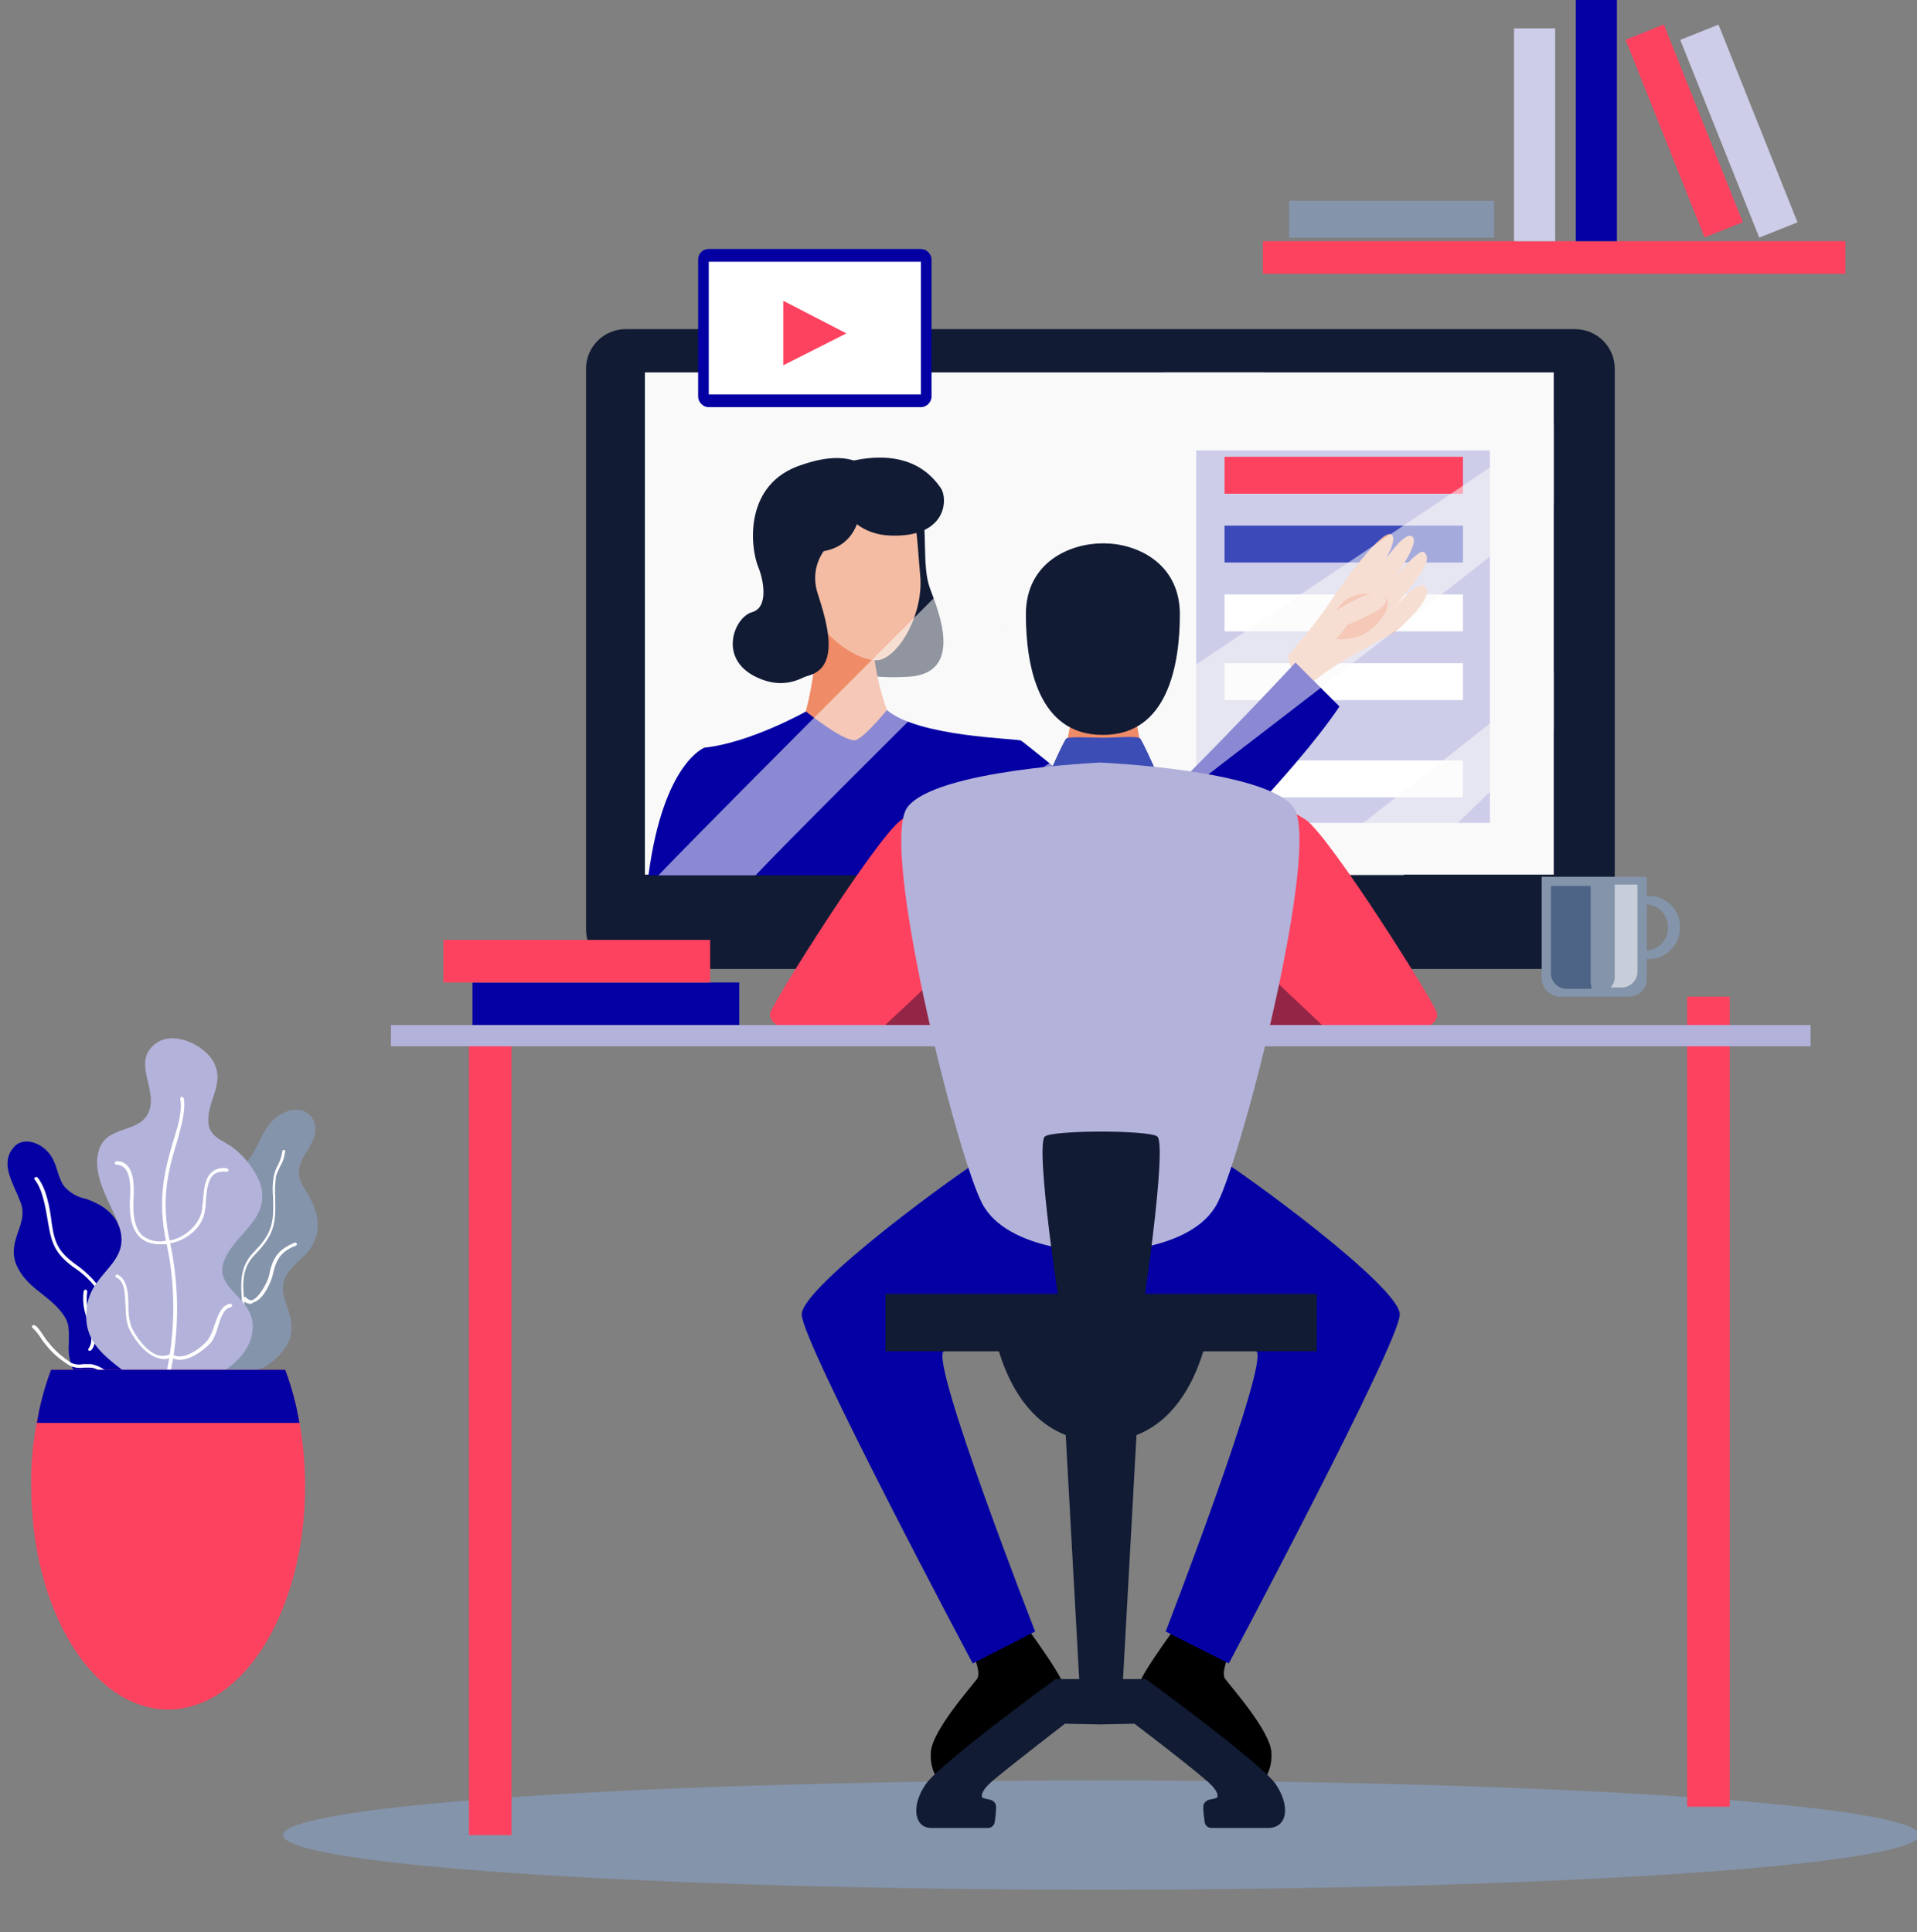 <?xml version="1.0" encoding="utf-8"?>
<!-- Generator: Adobe Illustrator 25.2.0, SVG Export Plug-In . SVG Version: 6.00 Build 0)  -->
<svg version="1.1" id="Layer_1" xmlns="http://www.w3.org/2000/svg" xmlns:xlink="http://www.w3.org/1999/xlink" x="0px" y="0px"
	 viewBox="0 0 270.2 272.4" style="enable-background:new 0 0 270.2 272.4;" xml:space="preserve">
<rect x="0" y="0" width="270.2" height="272.4" fill="#808080" stroke="none"/>
<style type="text/css">
	.st0{fill:#8494AB;}
	.st1{fill:#111B34;}
	.st2{fill:#F9F9F9;}
	.st3{fill:#CECDE9;}
	.st4{fill:#FD425F;}
	.st5{fill:#3C49B9;}
	.st6{fill:#FFFFFF;}
	.st7{fill:#EF8B67;}
	.st8{fill:#F4BCA3;}
	.st9{fill:#0400A3;}
	.st10{opacity:0.55;fill:#F9F9F9;enable-background:new    ;}
	.st11{fill:#932646;}
	.st12{fill:#B3B2DA;}
	.st13{fill:#3C4DB5;}
	.st14{fill:#4D6486;}
	.st15{fill:#C8CED9;}
</style>
<ellipse class="st0" cx="155.2" cy="258.7" rx="115.3" ry="7.7"/>
<path class="st1" d="M88.2,46.4H222c3.1,0,5.6,2.5,5.6,5.6v79c0,3.1-2.5,5.6-5.6,5.6H88.2c-3.1,0-5.6-2.5-5.6-5.6V52
	C82.6,48.9,85.1,46.4,88.2,46.4z"/>
<rect x="90.9" y="52.5" class="st2" width="128.1" height="70.8"/>
<rect x="168.6" y="63.5" class="st3" width="41.4" height="52.5"/>
<rect x="172.6" y="64.4" class="st4" width="33.6" height="5.2"/>
<rect x="172.6" y="74.1" class="st5" width="33.6" height="5.2"/>
<rect x="172.6" y="83.8" class="st6" width="33.6" height="5.2"/>
<rect x="172.6" y="93.5" class="st6" width="33.6" height="5.2"/>
<rect x="172.6" y="107.2" class="st6" width="33.6" height="5.2"/>
<path class="st1" d="M122,65.9c0,0,6.8,0,7.8,4.5s0.1,9.4,1.3,12.6s4.8,11.9-3,12.4s-9.1-1.7-11-1.8s-4.8,4.5-10.4,1.9
	s-3.2-8.5-0.7-9.2s1.5-4.9,0.9-6.3c-1.2-2.9-2.1-11.9,6.2-14.5C119.8,63.2,122,65.9,122,65.9z"/>
<path class="st7" d="M115.5,86.1c-0.5,6-0.9,13.1-3.4,18.1c0.3,2.4,1.6,7.1,7.9,6.9c5.3-0.1,6.9-3.5,7.3-5.9
	c-2.6-4.8-4.1-10-4.3-15.4C120.5,89.8,117.2,87.3,115.5,86.1z"/>
<path class="st8" d="M117.2,68.2c0,0,8.6,0.4,10.3,2.2c1.8,1.8,1.7,5.4,2.2,10.7s-2.8,11.1-5.6,11.9s-10.7-4.2-11.8-12.3
	S113.9,67.9,117.2,68.2z"/>
<path class="st8" d="M181.6,92.3c2.1-2.3,4-4.7,5.8-7.3c1.6-2.5,7.6-10.8,8.8-9.6s-3.9,8.2-3.9,8.2s5-8.9,6.7-8s-4.6,8.8-4.6,8.8
	s5.4-7.6,6.4-6.5s-0.2,2.7-4.6,8.2c0,0,3.8-4.8,4.8-3.3s-3.4,5.7-5,6.6s-9.1,4.9-11.1,6.9C184.9,96.6,181.3,94.7,181.6,92.3z"/>
<path class="st7" d="M195.6,84.7c-0.4-1.1-2.2-1-3.3-1c-1.3,0.1-2.5,0.6-3.4,1.6c-0.4,0.6-0.8,1.1-1.3,1.6c-0.9,1-0.3,1.8,0,2.9
	c0.1,0.3,2.2,0.6,4.2-0.2c1.3-0.6,2.4-1.6,3.2-2.8C195.4,86.2,195.6,85.5,195.6,84.7z"/>
<path class="st8" d="M188.5,86c0,0,4.8-3.2,6.3-2.2s0.2,2.2-4.9,4.3c0,0-1.6,2.5-2.8,2.7c-1-1.7-0.4-3.8,1.3-4.8
	C188.5,86.1,188.5,86.1,188.5,86z"/>
<path class="st1" d="M121.1,66.2c0,0,2.4,10.2-5,11.5c-1.2,1.7-1.5,3.8-0.9,5.8c1,3.2,3.4,10-0.8,11.6s-7.4-1-5.7-7.6
	s1.7-10.3,2.8-15.1S114.5,64,121.1,66.2z"/>
<path class="st1" d="M116.9,65.9c0,0,0.5,9.3,8.6,9.6s8.1-5.3,7.1-6.7S127.9,62,116.9,65.9z"/>
<path class="st9" d="M125,100.1c0,0-2.9,3.6-4.3,4.2s-7.1-4-7.1-4s-7.8,4.4-14.3,5.1c0,0-5.8,2.1-7.9,18h51.8c0,0-0.4-3.3,0-3.3
	s2.9,3.3,6.9,3.3h17.6c0,0,14.5-14,21.1-23.8l-6.2-6.2c0,0-21.1,22.6-22.9,22.6s-15.2-11.3-15.8-11.6S129.5,103.9,125,100.1z"/>
<path class="st10" d="M197.8,123.4h-15.1c0,0,35.6-27.8,36.3-28.6v8C215.1,106.8,197.8,123.4,197.8,123.4z"/>
<path class="st10" d="M219,59.8V71c-2.7,3.3-63,48.8-66.7,52.3h-27.2C132.4,117.6,216.3,61.9,219,59.8z"/>
<path class="st10" d="M163.9,52.5h14.3l-0.3,0.3c-5.9,5.1-64.8,63.5-71.4,70.6H92.8C101.6,114.2,147.4,68.4,163.9,52.5z"/>
<path class="st10" d="M90.9,83.6V69.8c7.2-7.1,14.7-14.6,21.5-21.3h14C116.1,58.5,102.4,72.1,90.9,83.6z"/>
<path class="st11" d="M135.4,136.9c0,0-1.6-2.4-6.6-1.6s-7.9,9.2-7.9,9.2H135C135,144.5,136.3,138,135.4,136.9z"/>
<path class="st11" d="M174.8,136.9c0,0,1.6-2.4,6.6-1.6s7.9,9.2,7.9,9.2h-14.1C175.2,144.5,174,138,174.8,136.9z"/>
<path class="st4" d="M135.6,112.8c-3.1,0.1-6,1.1-8.6,2.8c-3.6,2.7-17.8,25.3-18.4,27.1s3,3.3,7.6,3.3s6.8,0.4,8.6-1.5
	s12.2-10.6,14.9-16.9S138.2,112.4,135.6,112.8z"/>
<path class="st4" d="M175.5,112.8c3.1,0.1,6,1.1,8.6,2.8c3.6,2.7,17.8,25.3,18.4,27.1s-2.9,3.3-7.6,3.3s-6.9,0.4-8.6-1.5
	s-12.2-10.6-14.9-16.9S172.9,112.4,175.5,112.8z"/>
<polygon class="st7" points="159.7,99.4 151.4,99.4 149.9,107.1 161.2,107.1 "/>
<path class="st1" d="M155.6,76.6h-0.2c-4.5,0-10.8,2.6-10.8,10s1.8,17,10.8,17h0.1c9,0,10.8-9.7,10.8-17S160.1,76.6,155.6,76.6z"/>
<path d="M143,227.1l-6.8,4.2c0,0,2.4,4.2,1.5,5.4s-6.3,7.3-6.5,10.3s1.5,4.8,2.3,4.5s16.9-11.7,16.5-13.7S143,227.1,143,227.1z"/>
<path d="M167.4,227.1l6.8,4.2c0,0-2.4,4.2-1.5,5.4s6.3,7.3,6.5,10.3s-1.5,4.8-2.3,4.5s-16.9-11.7-16.5-13.7S167.4,227.1,167.4,227.1
	z"/>
<rect x="66.1" y="144.5" class="st4" width="6" height="114.2"/>
<rect x="237.8" y="140.5" class="st4" width="6" height="114.2"/>
<rect x="55.1" y="144.5" class="st12" width="200.1" height="3"/>
<path class="st9" d="M170.7,162.6c-4.3-2.5-26.8-2.5-31.1,0s-26.6,18.8-26.6,22.7s24.1,49.2,24.1,49.2l8.8-4.5
	c0,0-14.8-37.9-12.9-39.5s22-2.9,22-2.9s20.3,1.2,22.1,2.9S164.3,230,164.3,230l8.9,4.5c0,0,24.1-45.3,24.1-49.2
	S175,165.1,170.7,162.6z"/>
<path class="st13" d="M160.7,104.1c-0.4-0.4-3.6-0.1-5.2-0.1s-4.8-0.2-5.2,0.1s-2.9,6.1-2.9,6.1l8.1,1.7l8.1-1.7
	C163.6,110.2,161.1,104.5,160.7,104.1z"/>
<path class="st1" d="M179.8,251.5c-2.1-3-18.3-14.8-18.3-14.8h-12.7c0,0-16.2,11.8-18.3,14.8s-1.7,6.2,0.8,6.2h7.9
	c0.5,0,0.9-0.3,1-0.8c0.1-0.7,0.2-1.4,0.2-2.2c0-0.5-0.4-0.9-0.9-1c-0.5-0.1-1.1-0.2-1.1-0.4c-0.1-0.4,0.2-1.2,1.8-2.5
	c2.9-2.4,9.9-7.8,9.9-7.8l4.9,0.1l4.9-0.1c0,0,7,5.3,9.9,7.8c1.6,1.3,1.9,2.1,1.8,2.5c0,0.2-0.6,0.3-1.1,0.4c-0.5,0.1-0.9,0.5-0.9,1
	c0,0.7,0.1,1.5,0.2,2.2c0.1,0.5,0.5,0.8,1,0.8h7.9C181.5,257.7,181.9,254.6,179.8,251.5z"/>
<polygon class="st1" points="155.2,187.6 149.4,187.6 152.3,240.1 155.2,240.1 158.1,240.1 161,187.6 "/>
<path class="st1" d="M155.2,185.3h-15.5c0,0,1.6,17.9,15.5,17.9s15.5-17.9,15.5-17.9H155.2z"/>
<path class="st12" d="M182.3,113.8c-3.9-5.3-27.2-6.3-27.2-6.3s-23.2,1-27.2,6.3s6.9,48.8,10.5,55.8s16.6,6.9,16.6,6.9
	s13,0.1,16.6-6.9S186.3,119,182.3,113.8z"/>
<path class="st1" d="M163.1,160.2c-1.3-0.9-14.5-0.9-15.8,0c-1.5,1,2.2,25.8,2.8,28.3s9.7,2.5,10.3,0S164.6,161.2,163.1,160.2z"/>
<rect x="124.8" y="182.4" class="st1" width="60.8" height="8.1"/>
<rect x="66.6" y="138.5" class="st9" width="37.6" height="6"/>
<rect x="62.5" y="132.5" class="st4" width="37.6" height="6"/>
<path class="st0" d="M232.4,126.3h-2.1v1.2h1.6c1.8,0,3.2,1.4,3.2,3.2v0.1c0,1.8-1.4,3.2-3.2,3.2h-1.6v1.2h2.1c2.4,0,4.4-2,4.4-4.4
	v-0.1C236.8,128.2,234.8,126.3,232.4,126.3z"/>
<path class="st0" d="M229.6,140.5h-9.7c-1.4,0-2.6-1.2-2.6-2.6c0,0,0,0,0,0v-14.3h14.8v14.3C232.2,139.4,231,140.5,229.6,140.5
	C229.6,140.5,229.6,140.5,229.6,140.5z"/>
<path class="st14" d="M224.2,138.6v-13.7h-5.6v12.3c0,1.2,1,2.2,2.2,2.2h0h3.5C224.3,139.1,224.3,138.8,224.2,138.6z"/>
<path class="st15" d="M227.6,124.8v12.9c0,0.6-0.2,1.1-0.6,1.5h1.6c1.2,0,2.2-1,2.2-2.2v0v-12.3H227.6z"/>
<path class="st9" d="M99.9,35.1h29.9c0.8,0,1.5,0.7,1.5,1.5v19.3c0,0.8-0.7,1.5-1.5,1.5H99.9c-0.8,0-1.5-0.7-1.5-1.5V36.6
	C98.4,35.8,99,35.1,99.9,35.1z"/>
<rect x="99.9" y="36.9" class="st6" width="29.9" height="18.7"/>
<polygon class="st4" points="110.4,42.4 110.4,51.5 119.3,47 "/>
<rect x="178" y="34" class="st4" width="82.1" height="4.6"/>
<rect x="222.1" y="0" class="st9" width="5.8" height="34"/>
<rect x="213.4" y="4" class="st3" width="5.8" height="30"/>
<rect x="234.4" y="3.5" transform="matrix(0.929 -0.371 0.371 0.929 10.072 89.317)" class="st4" width="5.8" height="30"/>
<rect x="242.1" y="3.5" transform="matrix(0.929 -0.371 0.371 0.929 10.626 92.19)" class="st3" width="5.8" height="30"/>
<rect x="181.7" y="28.3" class="st0" width="28.9" height="5.2"/>
<path class="st0" d="M27.2,194.1c-3.3-1.4-5.7-2.6-5.1-7.9c0.1-2.3,1.2-4.4,3-5.8c1.5-1.2,2.2-1.7,2.6-3.7c0.7-3.1-0.2-5.6,1.3-8.5
	c1.6-3,5-2.7,6.6-5.5c1.4-2.4,2-5.1,5.1-6.1c2.7-0.8,4.4,1.5,3.5,3.9c-0.5,1.4-1.7,2.6-2,4.1s0.4,2.4,1.1,3.6
	c1.7,2.8,2.5,6.2-0.7,9.1c-1.9,1.7-3.4,3.2-2.4,6.1c1.1,3.2,1.7,5.2-1.3,8.1c-2.2,2.1-4.2,2-6.7,2.1c-2.2,0.1-5.1,1.1-6.9-0.4
	L27.2,194.1z"/>
<path class="st9" d="M20.1,194c-2.4,2.5-4.4,4.5-7.9,1.5c-1.8-1.5-2.7-3.7-2.5-6c0-2.1,0.2-3-1.1-4.6c-2-2.5-4.9-3.4-6.3-6.6
	c-1.4-3.5,1.8-5.7,0.6-8.8c-1-2.7-2.9-5.3-1.1-7.6c1.4-1.9,4.4-0.8,5.6,1.4c0.7,1.3,0.8,2.7,1.6,3.9c0.8,0.9,1.9,1.6,3.1,1.8
	c2.6,0.9,4.9,2.5,5.1,5.8c0.1,2,0.3,3.7,2.3,4.6s3.2,1.5,3.6,4.6c0.3,2.4-0.5,3.8-1.3,5.7s-1.4,4.7-3.1,5.8L20.1,194z"/>
<path class="st6" d="M29.6,190.7h-0.3c-0.1,0-0.2-0.1-0.2-0.3c0-0.1,0.1-0.2,0.2-0.2c0,0,0,0,0,0c1.6,0.2,3.3-1.3,4.3-2.6
	c0.6-1,0.8-2.1,0.6-3.2l-0.1-1c-0.2-2.6-0.3-4.9,1.7-6.9c2.2-2.3,2.8-3.7,2.7-6.8c0-0.3,0-0.5,0-0.8c-0.1-1-0.1-2.1,0.1-3.1
	c0.1-0.5,0.3-1.1,0.6-1.6c0.3-0.6,0.5-1.2,0.6-1.9c0-0.1,0.1-0.2,0.2-0.2l0,0c0.1,0,0.2,0.1,0.2,0.2c0,0,0,0,0,0
	c-0.1,0.7-0.3,1.5-0.7,2.1c-0.2,0.4-0.4,0.9-0.6,1.4c-0.1,1-0.2,2-0.1,3c0,0.3,0,0.6,0,0.8c0.1,3.3-0.5,4.8-2.8,7.2
	c-1.9,1.9-1.8,3.9-1.6,6.5l0.1,1c0.2,1.2,0,2.5-0.7,3.6C33,189.2,31.4,190.7,29.6,190.7z"/>
<path class="st6" d="M35.3,183.8c-0.4,0-0.8-0.2-1-0.5c-0.1-0.1-0.1-0.3,0-0.4c0.1-0.1,0.3-0.1,0.4,0c0.2,0.3,0.5,0.4,0.8,0.4
	c1-0.3,2.2-2.5,2.4-3.4c0.5-2.5,1.2-3.7,3.6-4.7c0.1-0.1,0.3,0,0.3,0.1c0,0,0,0,0,0c0.1,0.1,0,0.3-0.1,0.3c0,0,0,0,0,0
	c-2.3,0.9-2.8,2.1-3.3,4.3c-0.2,0.8-1.3,3.4-2.7,3.7C35.5,183.8,35.4,183.8,35.3,183.8z"/>
<path class="st6" d="M20.3,192.7c-0.5,0-0.9-0.1-1.3-0.3c-1.7-0.9-2.5-3.6-3.2-6c-0.3-1-0.6-2-1.1-3c-1-1.9-2.5-3.6-4.4-4.8
	c-2.4-1.8-3-3.1-3.5-6.1c-0.4-2.4-0.8-4.8-1.9-6.2c-0.1-0.1-0.1-0.2,0-0.3c0,0,0,0,0,0c0.1-0.1,0.3-0.1,0.4,0c0,0,0,0,0,0
	c1.2,1.5,1.7,4,2,6.5c0.4,2.8,1,4,3.3,5.7c1.9,1.3,3.4,3,4.5,4.9c0.5,1,0.9,2,1.1,3.1c0.7,2.3,1.5,4.9,3,5.7
	c0.7,0.3,1.4,0.3,2.1,0.1c0.1-0.1,0.3,0,0.3,0.1c0.1,0.1,0,0.3-0.1,0.3c0,0-0.1,0-0.1,0C21.1,192.6,20.7,192.7,20.3,192.7z"/>
<path class="st6" d="M12.6,190.4c0,0-0.1,0-0.1,0c-0.1-0.1-0.1-0.2,0-0.3c0,0,0,0,0,0c0.7-1,0.3-2.5-0.2-4.1c-0.5-1.3-0.7-2.6-0.5-4
	c0-0.1,0.2-0.2,0.3-0.2c0.1,0,0.2,0.2,0.2,0.3c-0.2,1.3,0,2.5,0.5,3.7c0.5,1.6,1,3.4,0.1,4.5C12.8,190.4,12.7,190.5,12.6,190.4z"/>
<path class="st6" d="M15.1,193.8L15.1,193.8c-0.4-0.1-0.7-0.3-1-0.5c-0.4-0.3-0.9-0.5-1.4-0.5c-0.3,0-0.6,0-0.9,0
	c-0.7,0.1-1.4,0-2-0.3c-1.3-0.8-2.5-1.8-3.4-3c-0.2-0.2-0.4-0.5-0.6-0.8c-0.3-0.5-0.7-1-1.1-1.4c-0.1,0-0.2-0.2-0.2-0.3
	c0-0.1,0.1-0.2,0.3-0.2c0,0,0,0,0,0c0.4,0.1,0.8,0.7,1.4,1.6c0.2,0.3,0.4,0.6,0.6,0.8c0.9,1.2,2,2.1,3.2,2.9
	c0.6,0.3,1.2,0.3,1.8,0.2c0.3,0,0.7,0,1,0c0.6,0.1,1.1,0.3,1.6,0.6c0.3,0.2,0.5,0.3,0.8,0.4c0.1,0.1,0.2,0.2,0.1,0.3
	C15.3,193.8,15.2,193.8,15.1,193.8z"/>
<path class="st12" d="M19.1,194.6c-3.6-3-7.8-5-6.8-10.7c0.8-4.7,6.2-5.9,4.5-11c-1.1-3.2-3.9-7-2.9-10.6c1-3.9,6.1-2.3,7.2-5.9
	c0.9-3.1-2.3-6.6,0.6-9.1c2.5-2.2,7-0.1,8.4,2.4c1.7,3.2-1.1,5.6-0.7,8.8c0.3,2,2.3,2.3,3.7,3.5c1.5,1.2,2.7,2.8,3.5,4.6
	c1.8,5.2-3.4,7.1-5,11.1c-1.5,3.8,3.6,5,4,8.8c0.4,4.2-4.1,7.6-7.7,8.2C25.2,195.2,21.4,196.5,19.1,194.6z"/>
<path class="st6" d="M23.2,195.8L23.2,195.8c-0.2,0-0.3-0.2-0.2-0.3c1.7-6.6,1.9-13.5,0.5-20.1c-1.5-6.5-0.1-11.1,1-14.8
	c0.7-2.2,1.2-4.1,0.9-5.7c0-0.1,0.1-0.3,0.2-0.3c0.1,0,0.2,0.1,0.3,0.2c0.3,1.8-0.3,3.7-0.9,6c-1.1,3.6-2.5,8.1-1,14.5
	c1.4,6.7,1.3,13.7-0.5,20.4C23.4,195.8,23.3,195.8,23.2,195.8z"/>
<path class="st6" d="M23.8,175.3c-0.1,0-0.2-0.1-0.2-0.2s0.1-0.2,0.2-0.2c2.1-0.3,4.4-2.2,4.7-4.5c0-0.3,0-0.6,0.1-0.9
	c0.1-1.5,0.2-3.4,1.3-4.3c0.6-0.5,1.4-0.6,2.1-0.5c0.1,0,0.2,0.1,0.2,0.3c0,0,0,0,0,0c0,0.1-0.1,0.2-0.3,0.2c-0.6-0.1-1.3,0-1.8,0.4
	c-0.9,0.8-1,2.6-1.1,4c0,0.3,0,0.6-0.1,0.9C28.7,173,26.2,175,23.8,175.3L23.8,175.3z"/>
<path class="st6" d="M22.3,175.4c-0.9,0-1.8-0.3-2.5-0.9c-1-0.9-1.5-2.4-1.5-4.5c0-0.2,0-0.4,0-0.7c0.1-1.4,0.2-3.6-0.7-4.6
	c-0.3-0.3-0.7-0.5-1.2-0.5c-0.1,0-0.3-0.1-0.2-0.3c0-0.1,0.1-0.2,0.3-0.2l0,0c0.6,0,1.1,0.2,1.5,0.7c1,1.1,0.9,3.4,0.8,5
	c0,0.2,0,0.5,0,0.7c0,1.9,0.4,3.3,1.3,4.1c0.9,0.7,2.1,1,3.3,0.7c0.1,0,0.3,0,0.3,0.2c0,0.1,0,0.3-0.2,0.3c0,0,0,0-0.1,0
	C23.1,175.4,22.7,175.4,22.3,175.4z"/>
<path class="st6" d="M25.3,191.7c-0.3,0-0.6-0.1-0.9-0.2c-0.1-0.1-0.2-0.2-0.1-0.3c0-0.1,0.2-0.2,0.3-0.1c0,0,0,0,0,0
	c1.5,0.6,3.8-1.1,4.7-2.2c0.4-0.6,0.7-1.3,0.9-2c0.5-1.4,0.9-2.8,2.2-3.1c0.1,0,0.3,0,0.3,0.2c0,0.1,0,0.3-0.2,0.3
	c-1,0.2-1.4,1.5-1.8,2.8c-0.2,0.7-0.5,1.5-0.9,2.1C28.9,190.2,27,191.7,25.3,191.7z"/>
<path class="st6" d="M23.1,191.6c-0.3,0-0.7-0.1-1-0.2c-1.8-0.6-3.4-2.9-4-4.3c-0.3-0.9-0.4-1.9-0.4-2.9c-0.1-1.8-0.1-3.6-1.3-4.1
	c-0.1-0.1-0.2-0.2-0.1-0.3c0.1-0.1,0.2-0.2,0.3-0.1c1.4,0.7,1.5,2.8,1.5,4.6c0,0.9,0.1,1.8,0.4,2.7c0.5,1.2,2,3.4,3.6,4
	c0.6,0.2,1.3,0.2,1.9-0.1c0.1-0.1,0.3,0,0.3,0.1c0,0,0,0,0,0c0.1,0.1,0,0.3-0.1,0.3C23.9,191.5,23.5,191.6,23.1,191.6z"/>
<path class="st4" d="M7.2,193.1c-1.9,5.3-2.9,10.8-2.8,16.4c0,17.4,8.6,31.5,19.3,31.5S43,226.9,43,209.5c0-5.6-0.9-11.2-2.8-16.4
	H7.2z"/>
<path class="st9" d="M42.2,200.6c-0.4-2.5-1.1-5.1-2-7.5h-33c-0.9,2.4-1.6,4.9-2,7.5H42.2z"/>
</svg>
